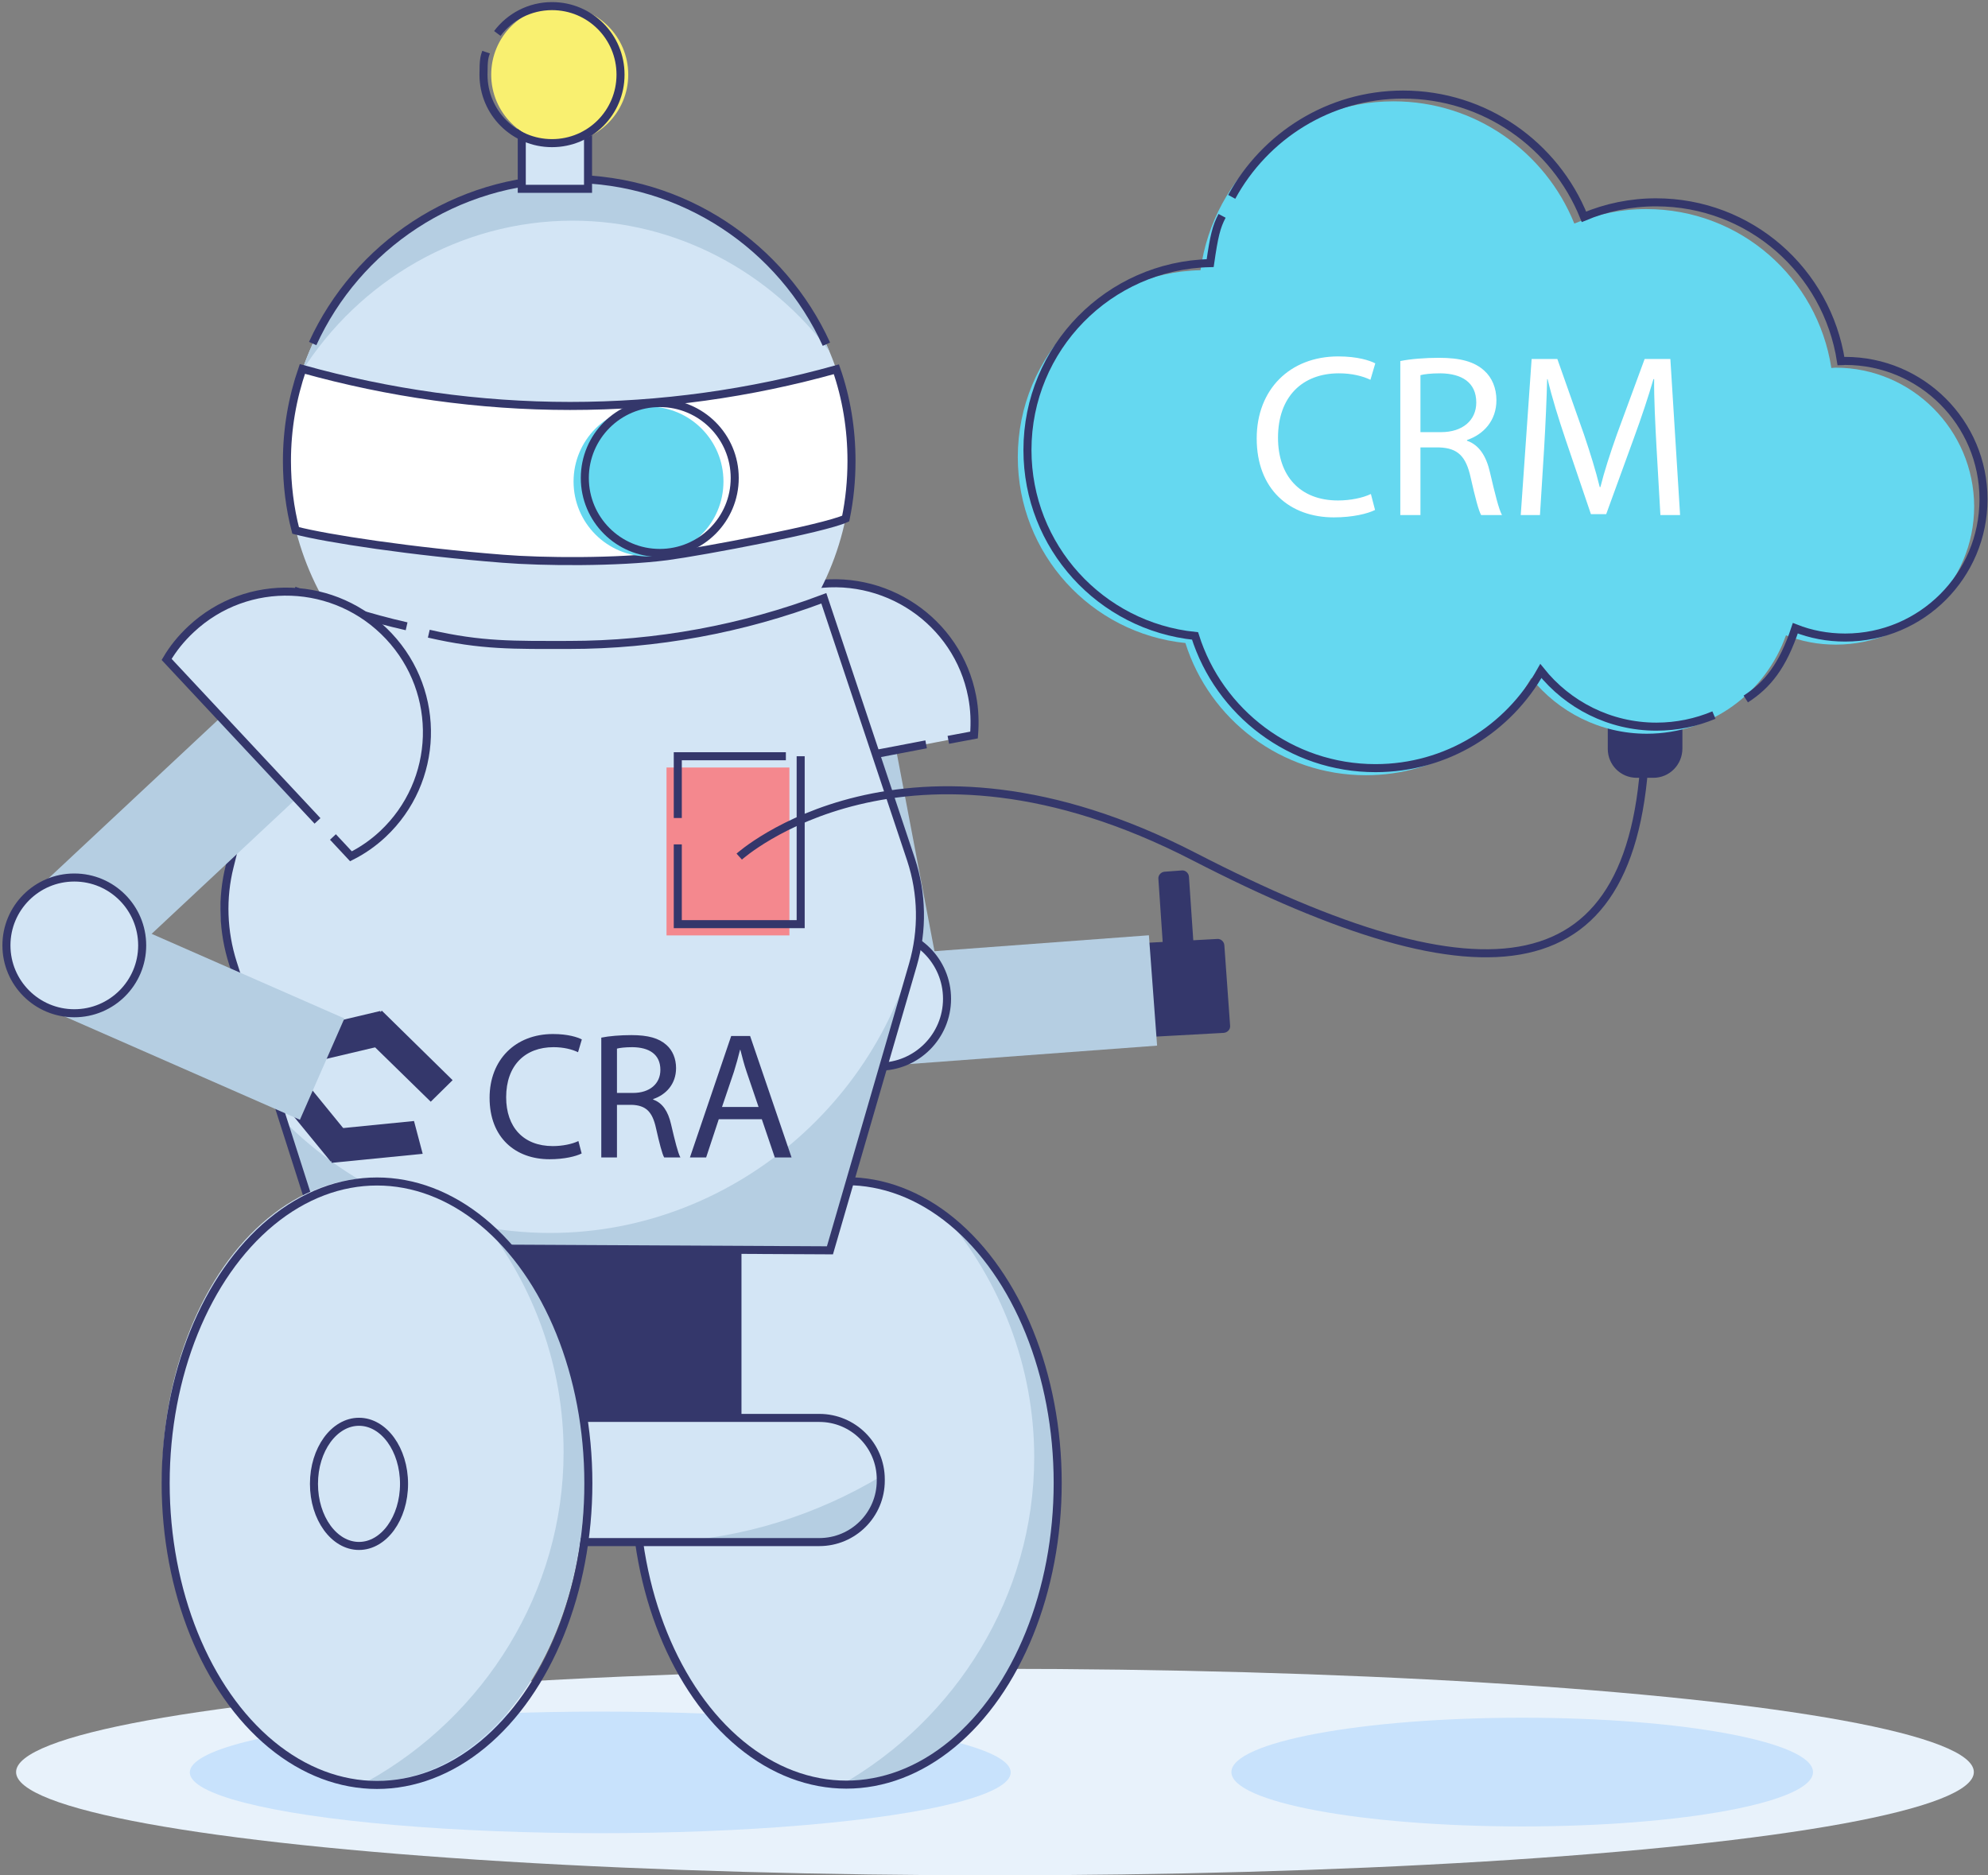 <?xml version="1.0" encoding="UTF-8" standalone="no"?>
<svg width="618px" height="583px" viewBox="0 0 618 583" version="1.1" xmlns="http://www.w3.org/2000/svg" xmlns:xlink="http://www.w3.org/1999/xlink">
    <rect x="0" y="0" width="618" height="583" fill="#808080" stroke="none"/>
    <!-- Generator: Sketch 40.2 (33826) - http://www.bohemiancoding.com/sketch -->
    <title>6.1</title>
    <desc>Created with Sketch.</desc>
    <defs></defs>
    <g id="Page-1" stroke="none" stroke-width="1" fill="none" fill-rule="evenodd">
        <g id="6.1" transform="translate(2, 1)">
            <path d="M512,240.8 L506.8,240.8 C501.8,240.8 497.8,236.8 497.8,231.8 L497.8,211 C497.8,206 501.8,202 506.8,202 L512,202 C517,202 521,206 521,211 L521,231.7 C521,236.7 517,240.8 512,240.8 L512,240.8 Z" id="Shape" fill="#34376B"></path>
            <g id="PALM_2_" transform="translate(350, 269)" fill="#34376B">
                <g id="Group">
                    <path d="M30.4,48.9 L28.6,23.8 C28.5,22.7 27.5,21.8 26.4,21.9 L2.7,23.2 C1.5,23.3 0.7,24.3 0.7,25.4 L2.5,50.5 C2.6,51.6 3.6,52.5 4.7,52.4 L28.4,51.1 C29.6,51 30.5,50 30.4,48.9 L30.4,48.9 Z" id="Shape"></path>
                    <path d="M15.4,0.6 L10,1 C8.9,1.1 8,2.1 8.1,3.2 L9.7,26.7 C9.8,27.9 10.8,28.7 11.9,28.6 L17.3,28.2 C18.4,28.1 19.3,27.1 19.2,26 L17.6,2.5 C17.5,1.4 16.5,0.5 15.4,0.6 L15.4,0.6 Z" id="Shape"></path>
                </g>
            </g>
            <g id="forearm_2_" transform="translate(272, 289)" fill="#B5CEE2">
                <rect id="Rectangle-path" transform="translate(43.088, 20.98) rotate(85.751) translate(-43.088, -20.98) " x="25.887" y="-20.472" width="34.402" height="82.904"></rect>
            </g>
            <g id="shoulder_2_" transform="translate(213, 180)">
                <g id="Group" transform="translate(28, 46)">
                    <rect id="Rectangle-path" fill="#B5CEE2" transform="translate(25.266, 44.178) rotate(169.216) translate(-25.266, -44.178) " x="8.016" y="2.53" width="34.499" height="83.297"></rect>
                    <circle id="Oval" fill="#D3E5F5" cx="30.3" cy="83.5" r="21.1"></circle>
                    <circle id="Oval" stroke="#34376B" stroke-width="2.5" cx="30.3" cy="83.5" r="21.1"></circle>
                </g>
                <path d="M5.4,63.3 C3.6,59.8 2.3,56 1.5,51.9 C-3,28.4 12.6,5.6 36.2,1.1 C59.8,-3.4 82.7,12 87.2,35.5 C88,39.6 88.1,43.6 87.8,47.5 L5.4,63.3 L5.4,63.3 Z" id="Shape" fill="#D3E5F5"></path>
                <path d="M72.9,50.4 L5.4,63.3 C3.6,59.8 2.3,56 1.5,51.9 C-3,28.4 12.6,5.6 36.2,1.1 C59.8,-3.4 82.7,12 87.2,35.5 C88,39.6 88.1,43.6 87.8,47.5 L79.8,49" id="Shape" stroke="#34376B" stroke-width="2.5"></path>
            </g>
            <ellipse id="Oval" fill="#E8F2FB" cx="307.3" cy="549.9" rx="304.3" ry="32.1"></ellipse>
            <ellipse id="Oval" fill="#C8E2FC" cx="184.6" cy="550" rx="127.6" ry="18.9"></ellipse>
            <g id="wheel_l_2_" transform="translate(195, 366)" fill="#D3E5F5">
                <ellipse id="Oval" cx="66.1" cy="94" rx="65.7" ry="93.8"></ellipse>
            </g>
            <g id="wheel_l_1_" transform="translate(259, 377)" fill="#B5CEE2">
                <path d="M32.8,0 C50,20.4 60.5,46.7 60.5,75 C60.5,118.2 36.1,156.5 0.6,176.8 C1.1,176.8 1.6,176.9 2.1,176.9 C38.4,176.9 67.8,134.9 67.8,83.1 C67.8,47 53.6,15.7 32.8,0 L32.8,0 Z" id="Shape"></path>
            </g>
            <g id="wheel_l_4_" transform="translate(195, 366)" stroke="#34376B" stroke-width="2.5">
                <ellipse id="Oval" cx="66.1" cy="94" rx="65.7" ry="93.8"></ellipse>
            </g>
            <circle id="Oval" fill="#D3E5F5" cx="175" cy="142.3" r="87.7"></circle>
            <path d="M176,67.6 C208.4,67.6 237.5,83.7 255.8,108.2 C242.5,76.7 211.3,54.7 175,54.7 C136.3,54.7 103.5,79.7 91.8,114.5 C109.6,86.4 140.9,67.6 176,67.6 L176,67.6 Z" id="Shape" fill="#B5CEE2"></path>
            <path d="M254.9,106 C241.1,75.7 210.5,54.6 175,54.6 C139.6,54.6 109,75.6 95.2,105.8" id="Shape" stroke="#34376B" stroke-width="2.5"></path>
            <path d="M205.4,171.9 C190,173.9 166.6,173.7 154.3,172.7 C126.2,170.5 99.4,166.4 89.9,163.9 C88.1,157 87.2,149.7 87.2,142.3 C87.2,132.3 88.9,122.7 92,113.7 C118.9,121.2 146.9,125.2 175.2,125.2 C203.4,125.2 231.2,121.3 258,113.8 C261.1,122.7 262.7,132.3 262.7,142.3 C262.7,148.4 262.1,154.4 260.9,160.2 C254.3,163.3 216.6,170.4 205.4,171.9 L205.4,171.9 Z" id="Shape" fill="#FFFFFF"></path>
            <path d="M205.4,171.9 C190,173.9 166.6,173.7 154.3,172.7 C126.2,170.5 99.4,166.4 89.9,163.9 C88.1,157 87.2,149.7 87.2,142.3 C87.2,132.3 88.9,122.7 92,113.7 C118.9,121.2 146.9,125.2 175.2,125.2 C203.4,125.2 231.2,121.3 258,113.8 C261.1,122.7 262.7,132.3 262.7,142.3 C262.7,148.4 262.1,154.4 260.9,160.2 C254.3,163.3 216.6,170.4 205.4,171.9 L205.4,171.9 Z" id="Shape" stroke="#34376B" stroke-width="2.5"></path>
            <circle id="Oval" fill="#65D8F0" cx="199.6" cy="148.7" r="23.3"></circle>
            <circle id="Oval" stroke="#34376B" stroke-width="2.5" cx="203.1" cy="147.6" r="23.3"></circle>
            <rect id="Rectangle-path" fill="#D3E5F5" x="160.2" y="39.9" width="20.6" height="17.8"></rect>
            <rect id="Rectangle-path" stroke="#34376B" stroke-width="2.5" x="160.2" y="39.9" width="20.6" height="17.8"></rect>
            <circle id="Oval" fill="#F9F070" cx="172" cy="22.2" r="21.3"></circle>
            <path d="M149.1,15.2 C148.6,16.7 148.3,17.4 148.3,22.2 C148.3,34 157.8,43.5 169.6,43.5 C181.4,43.5 190.9,34 190.9,22.2 C190.9,10.4 181.4,0.9 169.6,0.9 C162.7,0.9 156.5,4.2 152.6,9.4" id="Shape" stroke="#34376B" stroke-width="2.5"></path>
            <rect id="Rectangle-path" fill="#34376B" x="148.7" y="345" width="79.8" height="101.3"></rect>
            <path d="M252.7,478.4 L125.6,478.4 C115.1,478.4 106.5,469.9 106.5,459.3 L106.5,458.9 C106.5,448.4 115,439.8 125.6,439.8 L252.7,439.8 C263.2,439.8 271.8,448.3 271.8,458.9 L271.8,459.3 C271.8,469.9 263.2,478.4 252.7,478.4 L252.7,478.4 Z" id="Shape" fill="#D3E5F5"></path>
            <path d="M205.1,478.4 L252.7,478.4 C263.2,478.4 271.8,469.9 271.8,459.3 L271.8,458.9 L271.8,458 C251.9,469.9 229.2,477.2 205.1,478.4 L205.1,478.4 Z" id="Shape" fill="#B5CEE2"></path>
            <path d="M252.7,478.4 L125.6,478.4 C115.1,478.4 106.5,469.9 106.5,459.3 L106.5,458.9 C106.5,448.4 115,439.8 125.6,439.8 L252.7,439.8 C263.2,439.8 271.8,448.3 271.8,458.9 L271.8,459.3 C271.8,469.9 263.2,478.4 252.7,478.4 L252.7,478.4 Z" id="Shape" stroke="#34376B" stroke-width="2.5"></path>
            <path d="M174.7,199.4 C201.9,199.4 228.8,194.4 254,184.9 L283.7,274.1 C285.5,279.4 285.6,285.2 284,290.6 L255.9,387.5 L98.6,386.7 L67.9,290.8 C66.3,285.9 66.2,280.6 67.4,275.6 L90.6,182.9 C117.1,193.7 145.7,199.4 174.7,199.4 L174.7,199.4 Z" id="Shape" fill="#D3E5F5"></path>
            <path d="M169,382.3 C136.8,382.3 107.3,368.7 85.9,347.1 L98.6,386.8 L255.9,387.6 L284,290.7 C285,287.4 285.3,284 285,280.6 C277.4,337.4 227.6,382.3 169,382.3 L169,382.3 Z" id="Shape" fill="#B5CEE2"></path>
            <path d="M131.3,196 C147.8,199.8 157.7,199.5 174.8,199.5 C202,199.5 228.9,194.5 254.1,185 L281.2,266.2 C284.7,276.8 284.9,288.2 281.8,298.9 L256,387.7 L98.7,386.9 L70.4,298.4 C67.3,288.7 66.9,278.2 69.4,268.3 L90.7,183.1 C101.6,187.5 112.9,191.1 124.4,193.7" id="Shape" stroke="#34376B" stroke-width="2.5"></path>
            <rect id="Rectangle-path" fill="#F4888E" x="205.2" y="237.6" width="38.2" height="52.2"></rect>
            <g id="Group" transform="translate(208, 234)" stroke-width="2.5" stroke="#34376B">
                <polyline id="Shape" points="34.3 0.1 0.7 0.1 0.7 19.3"></polyline>
                <polyline id="Shape" points="0.7 27.5 0.7 52.3 38.9 52.3 38.9 0.1"></polyline>
            </g>
            <g id="wheel_r_2_" transform="translate(48, 365)" fill="#D3E5F5">
                <g id="Group">
                    <ellipse id="Oval" cx="66.1" cy="94" rx="65.7" ry="93.8"></ellipse>
                    <ellipse id="Oval" cx="60.5" cy="94.1" rx="14" ry="19.3"></ellipse>
                </g>
            </g>
            <g id="wheel_r_1_" transform="translate(112, 379)" fill="#B5CEE2">
                <path d="M36.4,0 C51.9,19.9 61.2,44.7 61.2,71.4 C61.2,115 36.4,153.6 0.4,173.7 C0.9,173.7 1.5,173.8 2,173.8 C38.3,173.8 67.7,131.8 67.7,80 C67.7,46.2 55.2,16.5 36.4,0 L36.4,0 Z" id="Shape"></path>
            </g>
            <g id="wheel_r_3_" transform="translate(49, 366)" stroke-width="2.5" stroke="#34376B">
                <g id="Group">
                    <ellipse id="Oval" cx="66.2" cy="94.1" rx="65.7" ry="93.8"></ellipse>
                    <ellipse id="Oval" cx="60.6" cy="94.3" rx="14" ry="19.3"></ellipse>
                </g>
            </g>
            <g id="PALM_3_" transform="translate(81, 313)" fill="#34376B">
                <g id="Group" transform="translate(8, 0)">
                    <polygon id="Shape" points="31.1 10.3 27.2 0.3 0.1 6.7 4 16.7"></polygon>
                    <polygon id="Shape" points="42.9 28.5 49.7 21.8 27.7 0.2 20.8 6.9"></polygon>
                </g>
                <g id="Group" transform="translate(0, 17)">
                    <polygon id="Shape" points="27.6 24.5 19.8 30.1 0.3 6.3 8.2 0.7"></polygon>
                    <polygon id="Shape" points="45.7 17.5 48.4 27.7 20.1 30.5 17.5 20.3"></polygon>
                </g>
            </g>
            <g id="shoulder_3_" transform="translate(10, 182)">
                <rect id="Rectangle-path" fill="#B5CEE2" transform="translate(42.499, 76.809) rotate(226.921) translate(-42.499, -76.809) " x="25.249" y="35.16" width="34.5" height="83.299"></rect>
                <path d="M39.8,22 C41.8,18.6 44.3,15.5 47.4,12.6 C64.9,-3.8 92.4,-2.8 108.9,14.8 C125.4,32.4 124.5,59.9 107,76.3 C104,79.1 100.7,81.4 97.1,83.2 L39.8,22 L39.8,22 Z" id="Shape" fill="#D3E5F5"></path>
                <path d="M86.7,72.2 L39.8,22 C41.8,18.6 44.3,15.5 47.4,12.6 C64.9,-3.8 92.4,-2.8 108.9,14.8 C125.4,32.4 124.5,59.9 107,76.3 C104,79.1 100.7,81.4 97.1,83.2 L91.5,77.2" id="Shape" stroke="#34376B" stroke-width="2.5"></path>
            </g>
            <g id="forearm_7_" transform="translate(0, 271)">
                <rect id="Rectangle-path" fill="#B5CEE2" transform="translate(60.191, 43.702) rotate(113.697) translate(-60.191, -43.702) " x="42.991" y="2.251" width="34.401" height="82.901"></rect>
                <circle id="Oval" fill="#D3E5F5" cx="21.1" cy="21.9" r="21.1"></circle>
                <circle id="Oval" stroke="#34376B" stroke-width="2.5" cx="21.1" cy="21.9" r="21.1"></circle>
            </g>
            <path d="M177.807,353.726 C175.846,354.678 172.822,355.294 169.853,355.294 C160.668,355.294 155.347,349.357 155.347,340.115 C155.347,330.202 161.228,324.545 170.077,324.545 C173.214,324.545 175.846,325.217 177.695,326.113 L178.871,322.137 C177.583,321.465 174.614,320.457 169.909,320.457 C158.204,320.457 150.195,328.466 150.195,340.284 C150.195,352.661 158.204,359.382 168.845,359.382 C173.438,359.382 177.023,358.486 178.815,357.59 L177.807,353.726 Z M184.92,358.822 L189.792,358.822 L189.792,342.468 L194.385,342.468 C198.81,342.636 200.826,344.596 201.946,349.805 C203.01,354.51 203.851,357.758 204.467,358.822 L209.507,358.822 C208.723,357.366 207.827,353.726 206.595,348.461 C205.699,344.54 203.963,341.852 201.05,340.844 L201.05,340.676 C205.027,339.331 208.163,336.027 208.163,331.042 C208.163,328.13 207.099,325.553 205.195,323.873 C202.842,321.745 199.482,320.793 194.273,320.793 C190.913,320.793 187.384,321.073 184.92,321.577 L184.92,358.822 Z M189.792,324.993 C190.577,324.769 192.257,324.545 194.609,324.545 C199.762,324.601 203.29,326.729 203.29,331.602 C203.29,335.915 199.986,338.771 194.777,338.771 L189.792,338.771 L189.792,324.993 Z M234.823,346.949 L238.856,358.822 L244.065,358.822 L231.183,321.073 L225.302,321.073 L212.476,358.822 L217.517,358.822 L221.437,346.949 L234.823,346.949 Z M222.445,343.14 L226.142,332.218 C226.87,329.922 227.486,327.626 228.046,325.385 L228.158,325.385 C228.718,327.57 229.278,329.81 230.118,332.274 L233.815,343.14 L222.445,343.14 Z" id="CRA" fill="#34376B"></path>
            <path d="M227.8,265.3 C227.8,265.3 279.2,218.9 369.2,265.3 C459.2,311.7 508.1,308.4 509.6,227" id="Shape" stroke="#34376B" stroke-width="2.5"></path>
            <path d="M568.6,113.3 C568.2,113.3 567.7,113.4 567.3,113.4 C563,85.4 539,64 509.8,64 C501.9,64 494.3,65.6 487.4,68.5 C478.4,46.2 456.6,30.5 431.2,30.5 C400.5,30.5 375.2,53.4 371.2,83 C339.7,83.7 314.4,109.4 314.4,141.1 C314.4,171.2 337.2,195.9 366.5,198.9 C374,222.7 396.3,240 422.6,240 C444.7,240 463.9,227.8 474,209.8 C482.4,220.3 495.4,227.1 509.9,227.1 C529.9,227.1 546.9,214.3 553.2,196.5 C558,198.4 563.2,199.4 568.7,199.4 C592.5,199.4 611.7,180.1 611.7,156.4 C611.6,132.6 592.3,113.3 568.6,113.3 L568.6,113.3 Z" id="Shape" fill="#65D8F0"></path>
            <path d="M540.7,216.3 C547.4,212 552.2,206.1 556.1,194.3 C560.9,196.2 566.1,197.2 571.6,197.2 C595.4,197.2 614.6,177.9 614.6,154.2 C614.6,130.4 595.3,111.2 571.6,111.2 C571.2,111.2 570.7,111.3 570.3,111.3 C566,83.3 542,61.9 512.8,61.9 C504.9,61.9 497.3,63.5 490.4,66.4 C481.4,44.1 459.6,28.4 434.2,28.4 C411.2,28.4 391.2,41.3 380.9,60.2" id="Shape" stroke="#34376B" stroke-width="2.5"></path>
            <path d="M377.9,66.1 C376.1,69.5 375.4,72.5 374.2,80.8 C342.7,81.5 317.4,107.2 317.4,138.9 C317.4,169 340.2,193.7 369.5,196.7 C377,220.5 399.3,237.8 425.6,237.8 C447.7,237.8 466.9,225.6 477,207.6 C485.4,218.1 498.4,224.9 512.9,224.9 C519.3,224.9 525.3,223.6 530.8,221.3" id="Shape" stroke="#34376B" stroke-width="2.5"></path>
            <path d="M424.161,152.57 C421.641,153.793 417.753,154.585 413.937,154.585 C402.129,154.585 395.289,146.953 395.289,135.073 C395.289,122.329 402.849,115.058 414.225,115.058 C418.257,115.058 421.641,115.921 424.017,117.073 L425.529,111.962 C423.873,111.097 420.057,109.802 414.009,109.802 C398.961,109.802 388.665,120.097 388.665,135.29 C388.665,151.202 398.961,159.841 412.641,159.841 C418.545,159.841 423.153,158.69 425.457,157.537 L424.161,152.57 Z M433.305,159.121 L439.569,159.121 L439.569,138.097 L445.473,138.097 C451.161,138.314 453.753,140.833 455.193,147.53 C456.561,153.577 457.641,157.754 458.433,159.121 L464.913,159.121 C463.905,157.25 462.753,152.57 461.169,145.802 C460.017,140.762 457.785,137.305 454.041,136.01 L454.041,135.793 C459.153,134.065 463.185,129.817 463.185,123.409 C463.185,119.665 461.817,116.353 459.369,114.194 C456.345,111.457 452.025,110.234 445.329,110.234 C441.009,110.234 436.473,110.594 433.305,111.242 L433.305,159.121 Z M439.569,115.633 C440.577,115.346 442.737,115.058 445.761,115.058 C452.385,115.129 456.921,117.865 456.921,124.129 C456.921,129.673 452.673,133.345 445.977,133.345 L439.569,133.345 L439.569,115.633 Z M514.161,159.121 L520.281,159.121 L517.257,110.594 L509.265,110.594 L500.625,134.065 C498.465,140.185 496.737,145.513 495.513,150.41 L495.297,150.41 C494.073,145.369 492.417,140.042 490.401,134.065 L482.121,110.594 L474.129,110.594 L470.745,159.121 L476.721,159.121 L478.017,138.314 C478.449,131.042 478.809,122.906 478.953,116.858 L479.097,116.858 C480.465,122.618 482.409,128.881 484.713,135.721 L492.561,158.833 L497.313,158.833 L505.881,135.29 C508.329,128.594 510.345,122.546 512.001,116.858 L512.217,116.858 C512.145,122.906 512.577,131.042 512.937,137.81 L514.161,159.121 Z" id="CRM" fill="#FFFFFF"></path>
            <ellipse id="Oval" fill="#C8E2FC" cx="471.2" cy="549.9" rx="90.4" ry="16.9"></ellipse>
        </g>
    </g>
</svg>